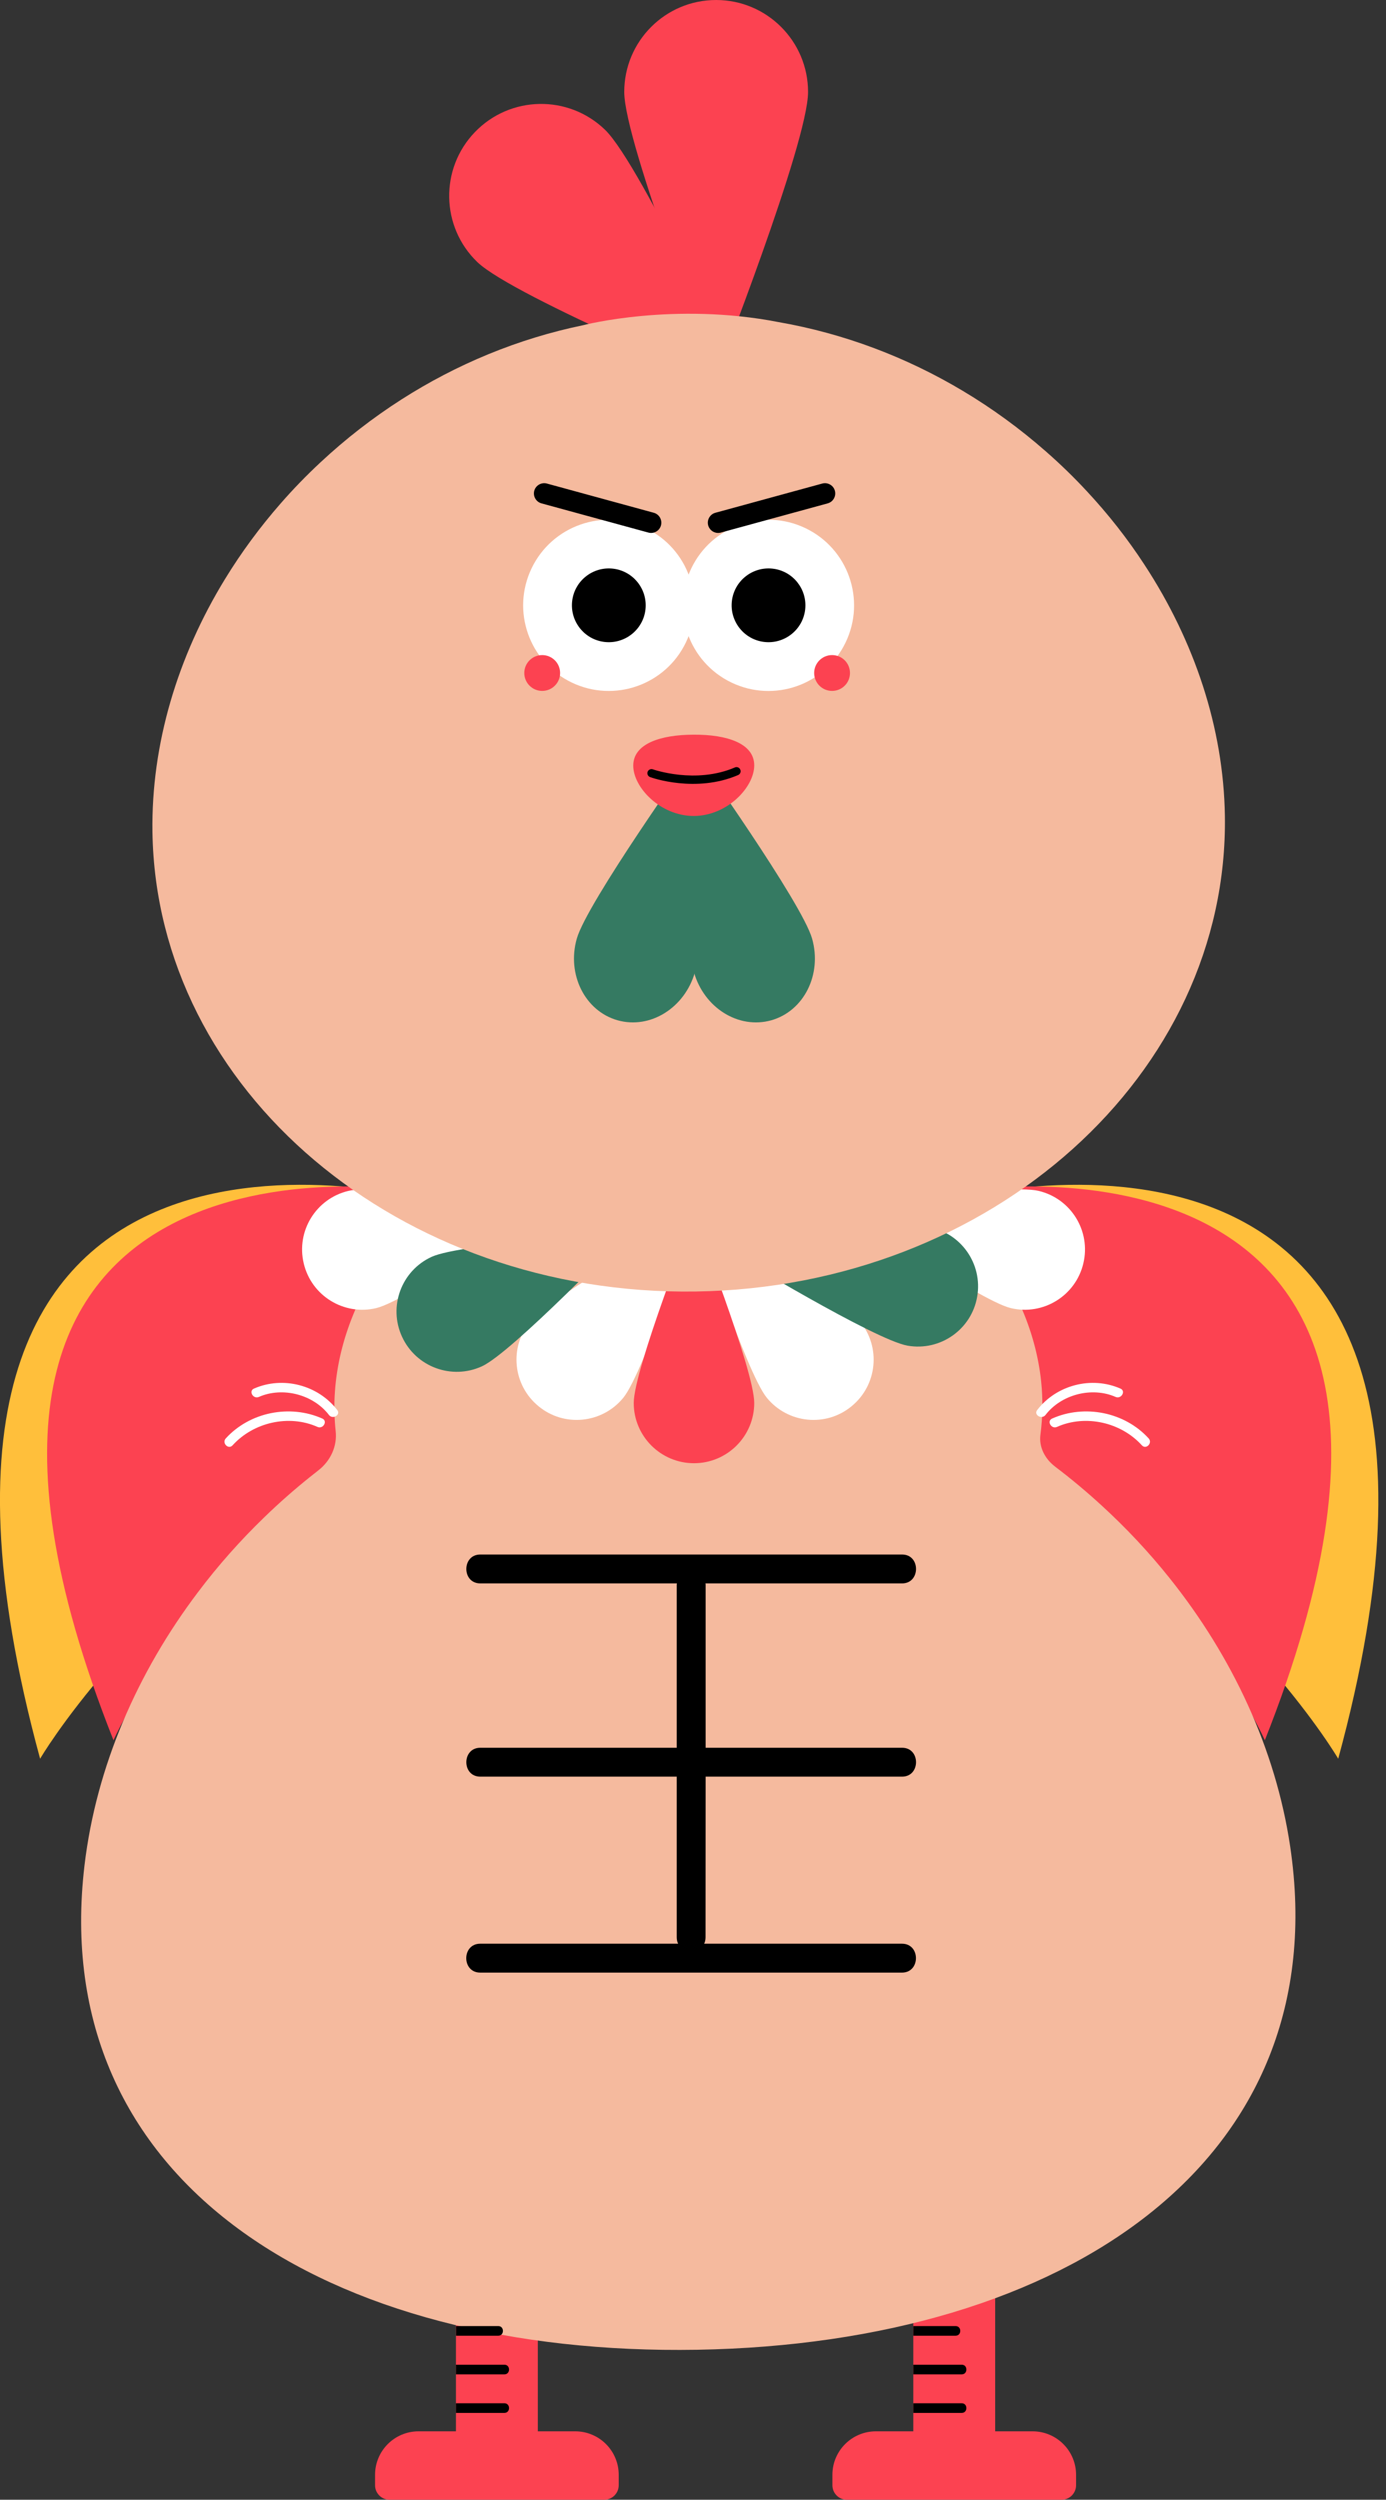 <svg width="117" height="211" viewBox="0 0 117 211" fill="none" xmlns="http://www.w3.org/2000/svg">
<rect x="0" y="0" width="117" height="211" fill="#333333" stroke="none"/>
<g clip-path="url(#clip0)">
<path d="M90.837 208.896V209.774C90.837 210.45 90.293 211 89.61 211H71.495C70.819 211 70.268 210.457 70.268 209.774V208.896C70.268 206.868 71.913 205.224 73.94 205.224H77.097V189.212H84.008V205.224H87.165C89.192 205.224 90.837 206.868 90.837 208.896Z" fill="#FC4251"/>
<path d="M80.664 197.155H77.097V196.34H80.664C81.194 196.34 81.194 197.155 80.664 197.155Z" fill="black"/>
<path d="M81.186 200.416H77.097V199.601H81.186C81.709 199.601 81.709 200.416 81.186 200.416Z" fill="black"/>
<path d="M81.186 203.67H77.097V202.855H81.186C81.709 202.855 81.709 203.67 81.186 203.67Z" fill="black"/>
<path d="M52.229 208.896V209.774C52.229 210.45 51.686 211 51.003 211H32.887C32.211 211 31.661 210.457 31.661 209.774V208.896C31.661 206.868 33.305 205.224 35.333 205.224H38.489V189.212H45.401V205.224H48.557C50.585 205.224 52.229 206.868 52.229 208.896Z" fill="#FC4251"/>
<path d="M36.169 101.309C36.169 101.309 -13.141 87.701 3.386 148.452C3.386 148.452 10.835 135.68 27.954 124.351L40.767 119.996L36.169 101.309Z" fill="#FFBF3B"/>
<path d="M34.671 100.487C34.671 100.487 -11.747 93.122 9.58 146.891C9.58 146.891 15.064 134.468 29.536 122.365L40.788 117.07L34.671 100.487Z" fill="#FC4251"/>
<path d="M80.183 101.309C80.183 101.309 129.493 87.701 112.966 148.452C112.966 148.452 105.517 135.68 88.398 124.351L75.585 119.996L80.183 101.309Z" fill="#FFBF3B"/>
<path d="M81.681 100.487C81.681 100.487 128.099 93.122 106.772 146.891C106.772 146.891 101.288 134.468 86.816 122.365L75.564 117.07L81.681 100.487Z" fill="#FC4251"/>
<path d="M108.911 155.858C107.684 147.595 103.992 139.784 98.738 133.214C96.982 131.012 95.045 128.95 92.955 127.04C91.715 125.905 90.426 124.825 89.081 123.807C89.074 123.8 89.074 123.8 89.067 123.793C88.175 123.118 87.694 122.1 87.827 121.111C88.022 119.634 88.05 118.129 87.889 116.603C87.43 112.22 85.486 108.005 82.531 104.396C81.535 103.176 80.413 102.027 79.201 100.961C78.476 100.327 77.717 99.713 76.922 99.142C75.522 98.125 74.017 97.212 72.428 96.425C69.467 94.948 66.206 93.895 62.771 93.387C57.371 92.495 52.675 93.519 52.675 93.519C49.254 94.112 46.028 95.254 43.109 96.808C41.548 97.644 40.071 98.599 38.698 99.651C37.918 100.243 37.179 100.87 36.475 101.532C35.291 102.633 34.211 103.81 33.249 105.065C30.4 108.757 28.588 113.029 28.275 117.439C28.191 118.582 28.219 119.703 28.337 120.811C28.47 122.031 27.94 123.292 26.853 124.128C26.609 124.316 26.365 124.511 26.122 124.706C24.805 125.765 23.537 126.88 22.324 128.058C20.283 130.029 18.395 132.155 16.694 134.419C11.601 141.164 8.124 149.114 7.135 157.44C3.958 184.189 27.654 198.876 58.869 198.34C90.022 197.796 112.854 182.384 108.911 155.858Z" fill="#F5BA9E"/>
<path d="M59.566 149.964C62.471 149.964 65.377 149.964 68.276 149.964C70.902 149.964 73.522 149.964 76.149 149.964C77.717 149.964 77.724 147.525 76.149 147.525C70.624 147.525 65.091 147.525 59.566 147.525C59.566 142.94 59.566 138.349 59.566 133.764C59.566 133.722 59.559 133.694 59.552 133.653C62.458 133.653 65.37 133.653 68.276 133.653C70.902 133.653 73.522 133.653 76.149 133.653C77.717 133.653 77.724 131.214 76.149 131.214C66.903 131.214 57.657 131.214 48.418 131.214C45.791 131.214 43.171 131.214 40.544 131.214C38.977 131.214 38.97 133.653 40.544 133.653C46.077 133.653 51.609 133.653 57.141 133.653C57.141 133.687 57.127 133.722 57.127 133.764C57.127 138.349 57.127 142.94 57.127 147.525C54.222 147.525 51.316 147.525 48.418 147.525C45.791 147.525 43.171 147.525 40.544 147.525C38.977 147.525 38.97 149.964 40.544 149.964C46.07 149.964 51.602 149.964 57.127 149.964C57.127 154.486 57.127 159.001 57.127 163.523C57.127 163.732 57.169 163.913 57.246 164.066C54.306 164.066 51.358 164.066 48.411 164.066C45.784 164.066 43.164 164.066 40.538 164.066C38.97 164.066 38.963 166.505 40.538 166.505C49.783 166.505 59.03 166.505 68.269 166.505C70.895 166.505 73.515 166.505 76.142 166.505C77.71 166.505 77.717 164.066 76.142 164.066C70.575 164.066 65.008 164.066 59.441 164.066C59.517 163.913 59.559 163.732 59.559 163.523C59.566 159.008 59.566 154.486 59.566 149.964Z" fill="black"/>
<path d="M52.612 117.989C54.396 115.816 58.667 102.584 58.667 102.584C58.667 102.584 46.53 109.371 44.753 111.544C42.969 113.718 43.29 116.923 45.464 118.7C47.624 120.484 50.829 120.163 52.612 117.989Z" fill="white"/>
<path d="M31.758 110.416C34.49 109.768 45.91 101.832 45.91 101.832C45.91 101.832 32.142 99.874 29.41 100.522C26.679 101.17 24.986 103.915 25.641 106.646C26.289 109.377 29.027 111.064 31.758 110.416Z" fill="white"/>
<path d="M85.332 110.416C82.601 109.768 71.181 101.832 71.181 101.832C71.181 101.832 84.949 99.874 87.68 100.522C90.412 101.17 92.105 103.915 91.45 106.646C90.802 109.377 88.064 111.064 85.332 110.416Z" fill="white"/>
<path d="M40.684 115.328C43.234 114.157 52.87 104.131 52.87 104.131C52.87 104.131 38.991 104.918 36.434 106.089C33.883 107.259 32.762 110.283 33.939 112.833C35.11 115.384 38.134 116.498 40.684 115.328Z" fill="#357A62"/>
<path d="M64.736 117.989C62.952 115.816 58.681 102.584 58.681 102.584C58.681 102.584 70.819 109.371 72.596 111.544C74.379 113.718 74.059 116.923 71.885 118.7C69.725 120.484 66.52 120.163 64.736 117.989Z" fill="white"/>
<path d="M63.67 118.421C63.67 115.614 58.584 102.668 58.584 102.668C58.584 102.668 53.497 115.607 53.497 118.421C53.497 121.229 55.776 123.508 58.584 123.508C61.392 123.508 63.67 121.229 63.67 118.421Z" fill="#FC4251"/>
<path d="M76.616 113.586C73.85 113.105 61.963 105.887 61.963 105.887C61.963 105.887 75.585 103.086 78.351 103.566C81.117 104.047 82.97 106.681 82.49 109.447C82.016 112.213 79.382 114.067 76.616 113.586Z" fill="#357A62"/>
<path d="M68.213 7.762C68.213 12.047 60.451 31.793 60.451 31.793C60.451 31.793 52.696 12.047 52.696 7.762C52.696 3.477 56.166 0 60.451 0C64.736 0 68.213 3.477 68.213 7.762Z" fill="#FC4251"/>
<path d="M51.066 10.946C54.152 13.921 62.987 33.208 62.987 33.208C62.987 33.208 43.38 25.09 40.294 22.122C37.207 19.147 37.117 14.235 40.092 11.148C43.067 8.061 47.979 7.971 51.066 10.946Z" fill="#FC4251"/>
<path d="M65.725 27.188C71.313 28.163 76.56 30.177 81.263 32.985C83.764 34.476 86.106 36.19 88.266 38.085C89.485 39.151 90.635 40.266 91.728 41.443C93.547 43.394 95.191 45.484 96.627 47.693C100.821 54.103 103.288 61.433 103.399 68.861C103.734 90.656 83.737 108.639 58.737 109.015C33.737 109.398 13.204 92.035 12.869 70.24C12.758 62.813 14.994 55.413 18.994 48.878C20.366 46.634 21.941 44.495 23.704 42.481C24.756 41.276 25.878 40.12 27.062 39.019C29.159 37.061 31.452 35.277 33.904 33.709C38.517 30.762 43.694 28.588 49.254 27.445C49.254 27.438 56.904 25.467 65.725 27.188Z" fill="#F5BA9E"/>
<path d="M57.902 54.223C59.629 50.626 58.112 46.31 54.515 44.583C50.918 42.856 46.602 44.373 44.875 47.97C43.148 51.568 44.665 55.884 48.262 57.611C51.86 59.337 56.176 57.821 57.902 54.223Z" fill="white"/>
<path d="M54.487 51.449C54.291 53.156 52.745 54.382 51.038 54.187C49.331 53.992 48.104 52.445 48.299 50.738C48.495 49.031 50.041 47.805 51.748 48C53.455 48.195 54.682 49.742 54.487 51.449Z" fill="black"/>
<path d="M71.385 54.224C73.112 50.627 71.595 46.311 67.998 44.584C64.4 42.858 60.084 44.374 58.358 47.972C56.631 51.569 58.148 55.885 61.745 57.612C65.343 59.339 69.659 57.822 71.385 54.224Z" fill="white"/>
<path d="M67.969 51.449C67.774 53.156 66.227 54.382 64.52 54.187C62.813 53.992 61.587 52.445 61.782 50.738C61.977 49.031 63.524 47.805 65.231 48C66.938 48.195 68.164 49.742 67.969 51.449Z" fill="black"/>
<path d="M54.737 44.955L45.708 42.488C45.248 42.363 44.976 41.882 45.101 41.422C45.227 40.962 45.708 40.691 46.167 40.816L55.19 43.283C55.65 43.408 55.922 43.889 55.797 44.349C55.671 44.809 55.197 45.08 54.737 44.955Z" fill="black"/>
<path d="M60.848 44.955L69.871 42.488C70.331 42.363 70.603 41.882 70.477 41.422C70.352 40.962 69.871 40.691 69.411 40.816L60.388 43.283C59.928 43.408 59.657 43.889 59.782 44.349C59.914 44.809 60.388 45.08 60.848 44.955Z" fill="black"/>
<path d="M58.667 82.051C59.524 79.027 58.472 63.663 58.472 63.663C58.472 63.663 49.547 76.205 48.69 79.229C47.833 82.253 49.379 85.339 52.132 86.12C54.884 86.9 57.81 85.075 58.667 82.051Z" fill="#357A62"/>
<path d="M58.577 82.051C57.72 79.027 58.772 63.663 58.772 63.663C58.772 63.663 67.697 76.205 68.554 79.229C69.411 82.253 67.865 85.339 65.112 86.12C62.353 86.9 59.427 85.075 58.577 82.051Z" fill="#357A62"/>
<path d="M63.67 64.597C63.677 66.443 61.398 68.861 58.577 68.875C55.755 68.882 53.462 66.478 53.456 64.632C53.449 62.785 55.734 62.019 58.556 62.012C61.378 61.998 63.663 62.75 63.67 64.597Z" fill="#FC4251"/>
<path d="M62.165 64.75C62.123 64.75 62.081 64.757 62.039 64.778C58.716 66.206 55.149 64.952 55.114 64.938C54.933 64.875 54.737 64.966 54.668 65.147C54.605 65.328 54.696 65.523 54.877 65.593C55.03 65.649 58.737 66.959 62.311 65.419C62.486 65.342 62.569 65.14 62.492 64.966C62.437 64.826 62.304 64.75 62.165 64.75Z" fill="black"/>
<path d="M45.77 58.319C46.605 58.319 47.282 57.642 47.282 56.807C47.282 55.972 46.605 55.295 45.77 55.295C44.935 55.295 44.258 55.972 44.258 56.807C44.258 57.642 44.935 58.319 45.77 58.319Z" fill="#FC4251"/>
<path d="M70.24 58.319C71.076 58.319 71.752 57.642 71.752 56.807C71.752 55.972 71.076 55.295 70.24 55.295C69.405 55.295 68.728 55.972 68.728 56.807C68.728 57.642 69.405 58.319 70.24 58.319Z" fill="#FC4251"/>
<path d="M28.47 119.021C26.846 116.903 23.885 116.136 21.439 117.209C20.959 117.418 21.377 118.122 21.851 117.913C23.85 117.035 26.435 117.697 27.766 119.432C28.079 119.843 28.79 119.432 28.47 119.021Z" fill="white"/>
<path d="M27.209 119.738C24.47 118.519 21.084 119.188 19.056 121.418C18.708 121.808 19.279 122.386 19.635 121.996C21.398 120.052 24.387 119.369 26.797 120.442C27.271 120.658 27.689 119.954 27.209 119.738Z" fill="white"/>
<path d="M87.555 119.021C89.178 116.903 92.14 116.136 94.585 117.209C95.066 117.418 94.648 118.122 94.174 117.913C92.174 117.035 89.59 117.697 88.259 119.432C87.945 119.843 87.234 119.432 87.555 119.021Z" fill="white"/>
<path d="M88.816 119.738C91.554 118.519 94.941 119.188 96.968 121.418C97.317 121.808 96.745 122.386 96.39 121.996C94.627 120.052 91.638 119.369 89.227 120.442C88.753 120.658 88.335 119.954 88.816 119.738Z" fill="white"/>
<path d="M42.063 197.155H38.496V196.34H42.063C42.586 196.34 42.586 197.155 42.063 197.155Z" fill="black"/>
<path d="M42.579 200.416H38.489V199.601H42.579C43.102 199.601 43.102 200.416 42.579 200.416Z" fill="black"/>
<path d="M42.579 203.67H38.489V202.855H42.579C43.102 202.855 43.102 203.67 42.579 203.67Z" fill="black"/>
</g>
<defs>
<clipPath id="clip0">
<rect width="116.352" height="211" fill="white"/>
</clipPath>
</defs>
</svg>
